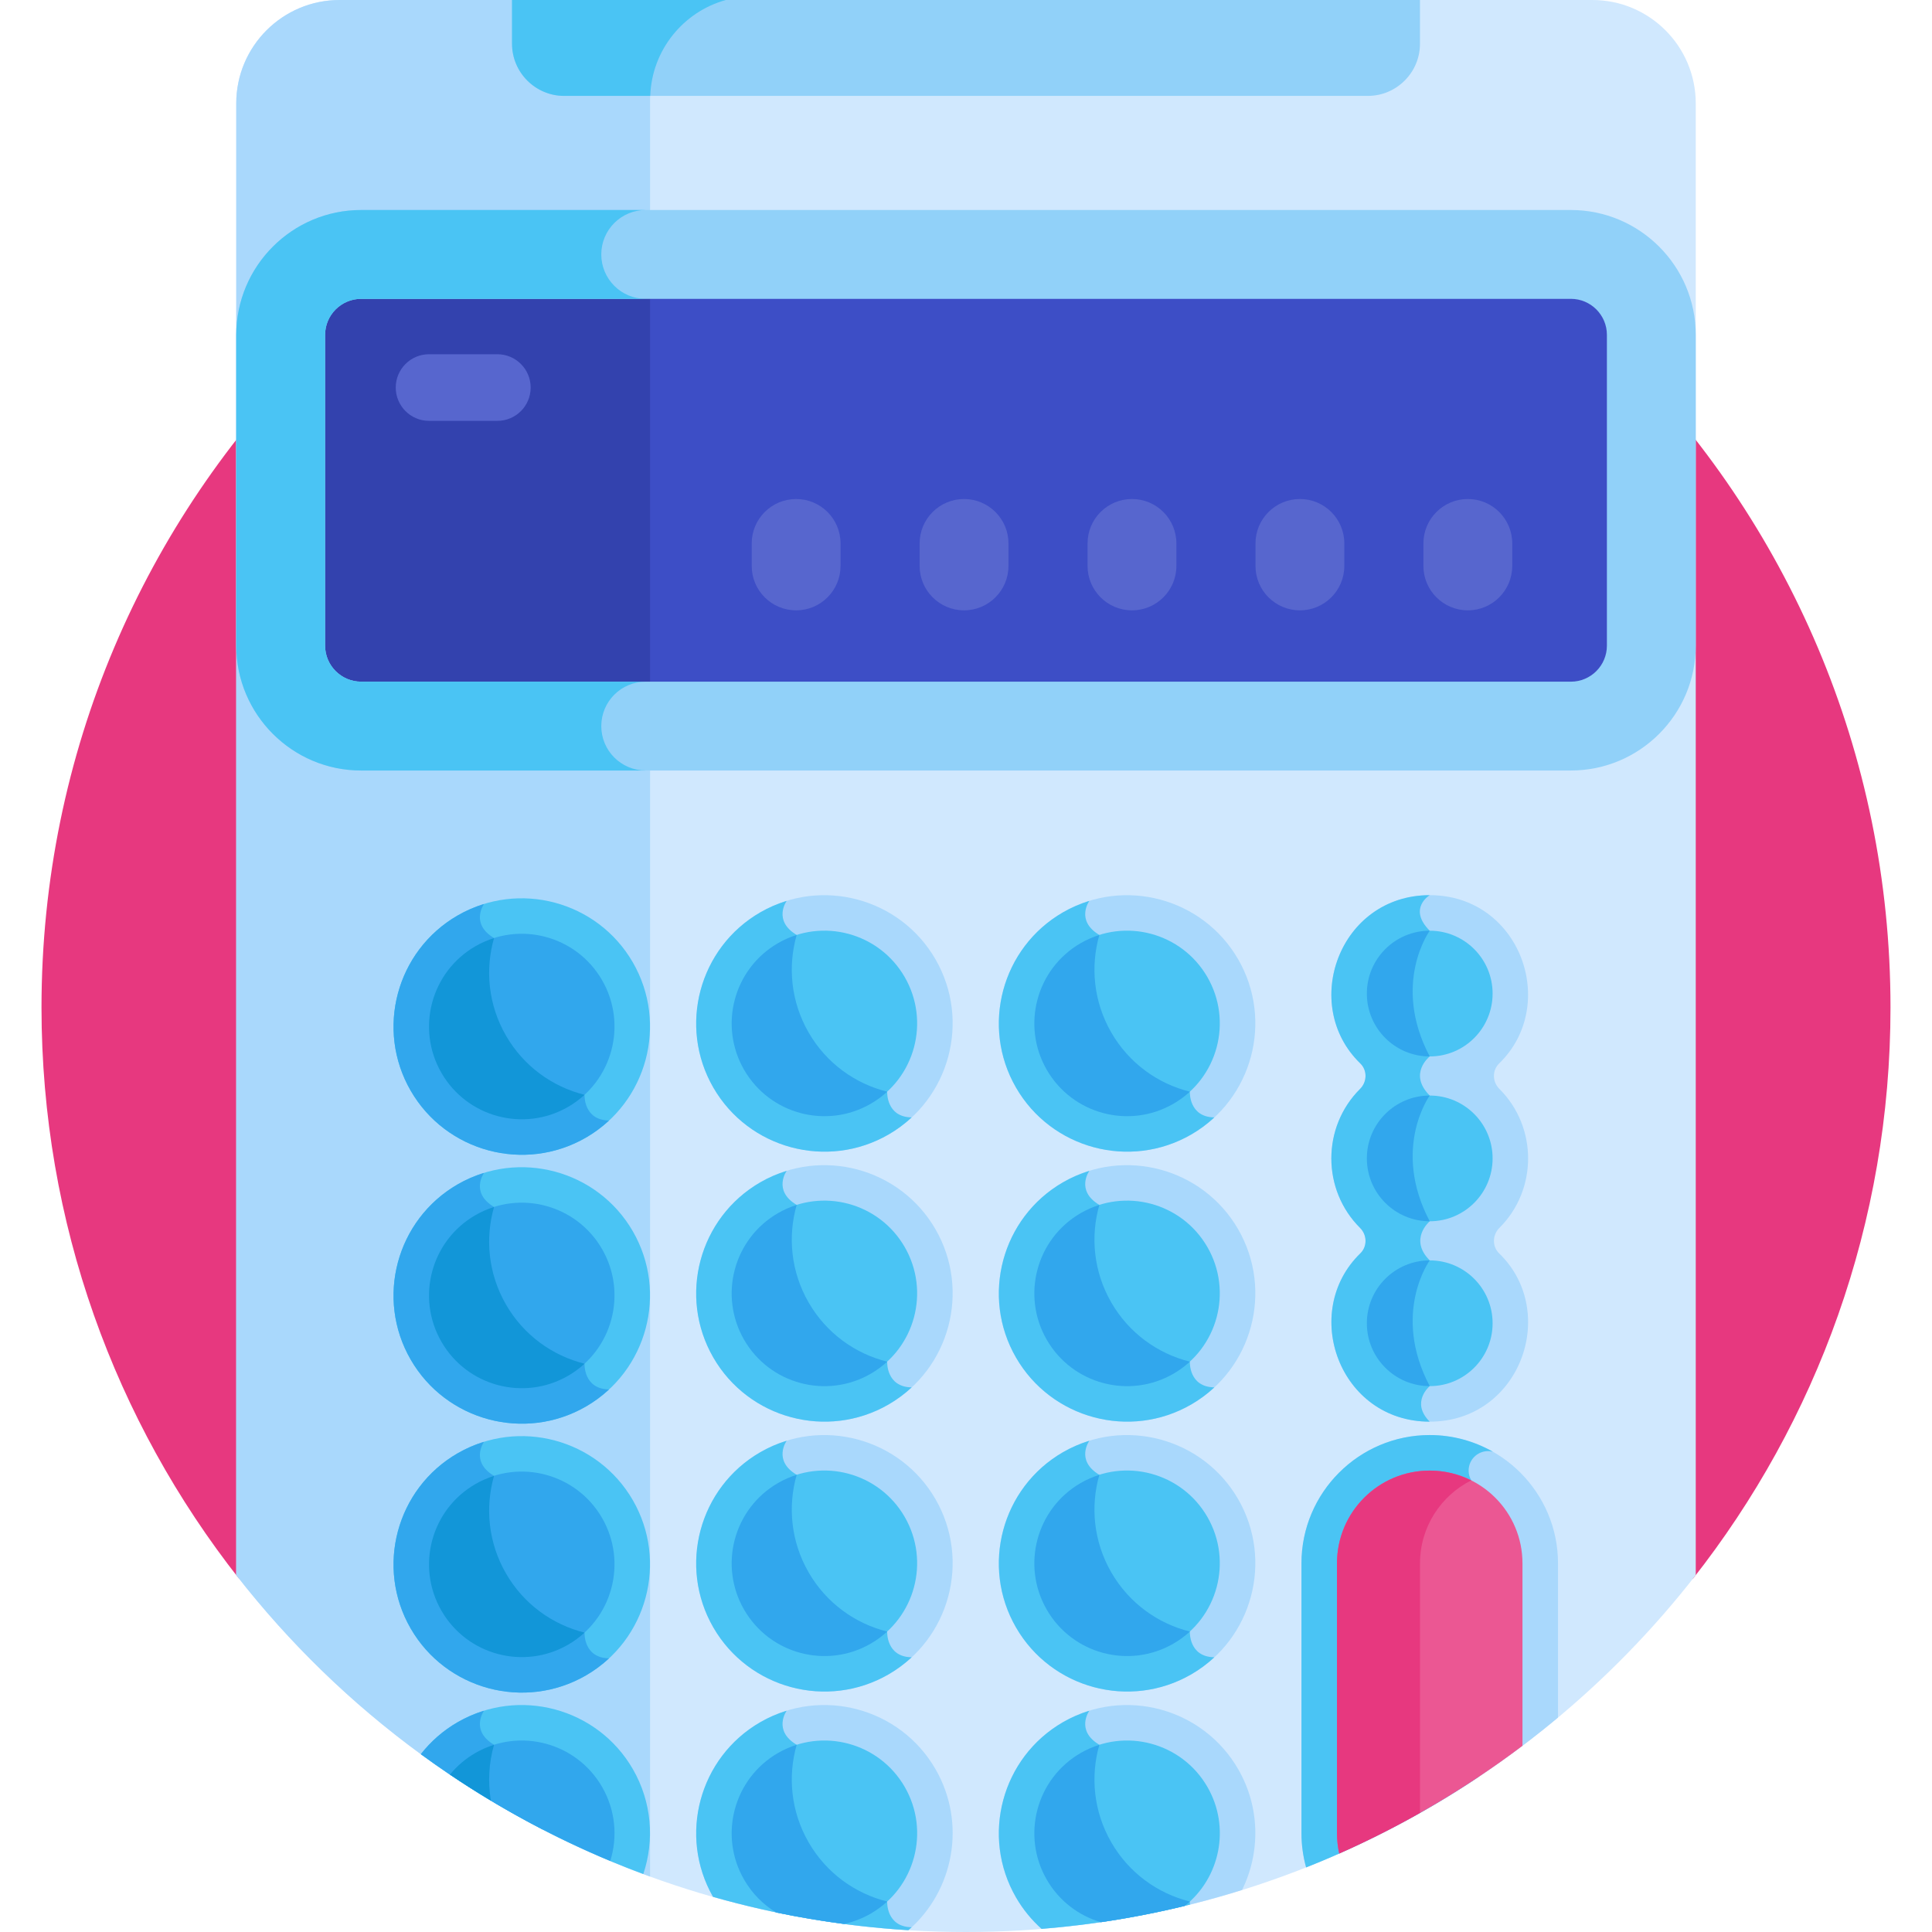 <?xml version="1.0" encoding="iso-8859-1"?>
<!-- Generator: Adobe Illustrator 21.0.0, SVG Export Plug-In . SVG Version: 6.00 Build 0)  -->
<svg version="1.1" id="Capa_1" xmlns="http://www.w3.org/2000/svg" xmlns:xlink="http://www.w3.org/1999/xlink" x="0px" y="0px"
	 viewBox="0 0 512 512" style="enable-background:new 0 0 512 512;" xml:space="preserve">
<g>
	<path style="fill:#E7387F;" d="M448.618,418.418c32.808-41.677,52.382-94.261,52.382-151.418c0-135.31-109.69-245-245.001-245
		c-135.31,0-245.001,109.691-245.001,245c0,57.157,19.574,109.741,52.382,151.418H448.618z"/>
	<path style="fill:#D0E8FE;" d="M421.987,0H90.013C74.878,0,62.609,12.269,62.609,27.405v390.013
		C107.44,474.974,177.393,512,256,512c78.607,0,148.56-37.026,193.391-94.582V27.405C449.391,12.269,437.122,0,421.987,0z"/>
	<path style="fill:#A9D8FC;" d="M172.275,26.405c0-12.595,8.499-23.197,20.072-26.405H90.013C74.878,0,62.609,12.269,62.609,27.405
		v390.013c28.059,36.024,65.961,64.003,109.666,79.897V26.405z"/>
	<path style="fill:#A9D8FC;" d="M397.349,325.412c10.156-10.098,10.155-26.746-0.001-36.843c-1.868-1.857-1.952-4.908-0.061-6.742
		c15.979-15.497,5.588-44.598-18.394-44.598c-23.944,0-34.416,29.079-18.395,44.599c1.892,1.833,1.808,4.885-0.061,6.742
		c-10.155,10.097-10.154,26.747,0.002,36.844c1.868,1.857,1.952,4.908,0.061,6.742c-15.973,15.494-5.597,44.598,18.393,44.598
		c23.948,0,34.414-29.081,18.396-44.599C395.397,330.322,395.481,327.27,397.349,325.412z"/>
	<path style="fill:#4AC4F4;" d="M378.893,237.229c-23.944,0-34.416,29.079-18.395,44.599c1.892,1.833,1.808,4.885-0.061,6.743
		c-10.155,10.097-10.154,26.747,0.002,36.844c1.868,1.857,1.952,4.908,0.061,6.742c-15.973,15.494-5.597,44.598,18.393,44.598h0
		c-5.16-5.16,0-9.417,0-9.417c-10.013-18.099,0-33.322,0-33.322c-5.634-5.634,0-10.362,0-10.362c-11.013-18.449,0-33.322,0-33.322
		c-5.809-5.809,0-10.362,0-10.362c-10.18-19.3,0-33.322,0-33.322C372.992,240.744,378.893,237.229,378.893,237.229z"/>
	<path style="fill:#A9D8FC;" d="M378.893,380.305c-18.743,0-33.993,15.249-33.993,33.994v71.537c0,3.133,0.435,6.165,1.232,9.049
		c24.423-9.668,46.915-23.154,66.755-39.713v-40.873C412.887,395.554,397.637,380.305,378.893,380.305z"/>
	<g>
		<path style="fill:#4AC4F4;" d="M391.824,394.194c-1.56-0.889-2.625-2.548-2.625-4.473c0-2.854,2.313-5.167,5.167-5.167
			c0.44,0,0.861,0.072,1.269,0.175c-4.946-2.811-10.656-4.426-16.74-4.426c-18.743,0-33.993,15.249-33.993,33.994v71.537
			c0,3.133,0.435,6.165,1.232,9.049c16.146-6.391,31.442-14.461,45.691-23.975V394.194z"/>
	</g>
	<g>
		<path style="fill:#3D4EC6;" d="M416.277,67.425H95.723c-11.776,0-21.323,9.546-21.323,21.323v82.351
			c0,11.776,9.547,21.323,21.323,21.323h320.555c11.776,0,21.323-9.546,21.323-21.323V88.748
			C437.6,76.972,428.054,67.425,416.277,67.425z"/>
	</g>
	<path style="fill:#3342AE;" d="M172.275,192.422V67.425H95.723c-11.776,0-21.323,9.546-21.323,21.323v82.351
		c0,11.776,9.547,21.323,21.323,21.323H172.275z"/>
	<g>
		<path style="fill:#91D1F9;" d="M135.694,0v11.611c0,7.591,6.21,13.801,13.801,13.801h213.012c7.59,0,13.801-6.21,13.801-13.801V0
			H135.694z"/>
	</g>
	<path style="fill:#4AC4F4;" d="M135.694,11.611c0,7.591,6.21,13.801,13.801,13.801h22.822C172.753,13.258,181.081,3.122,192.347,0
		h-56.654V11.611z"/>
	<g>
		<g>
			<path style="fill:#91D1F9;" d="M416.293,204.194H95.707c-18.25,0-33.098-14.846-33.098-33.094V88.748
				c0-18.248,14.848-33.094,33.098-33.094h320.586c18.25,0,33.098,14.846,33.098,33.094v82.351
				C449.391,189.348,434.543,204.194,416.293,204.194z M95.707,79.197c-5.268,0-9.552,4.284-9.552,9.551v82.351
				c0,5.267,4.285,9.552,9.552,9.552h320.586c5.268,0,9.553-4.285,9.553-9.552V88.748c0-5.267-4.285-9.551-9.553-9.551H95.707z"/>
		</g>
	</g>
	<path style="fill:#A9D8FC;" d="M281.692,241.783c-16.233,9.372-21.815,30.203-12.443,46.436
		c9.372,16.233,30.203,21.815,46.436,12.442c16.233-9.372,21.814-30.203,12.442-46.436
		C318.756,237.993,297.926,232.411,281.692,241.783z"/>
	<path style="fill:#4AC4F4;" d="M288.694,238.738c-2.394,0.737-4.743,1.741-7.002,3.045c-16.234,9.372-21.815,30.203-12.443,46.436
		c9.372,16.233,30.203,21.815,46.436,12.442c2.257-1.303,4.3-2.834,6.134-4.537c-6.827-0.093-6.497-6.812-6.497-6.812l-23.983-41.54
		C284.929,243.951,288.677,238.762,288.694,238.738z"/>
	
		<ellipse transform="matrix(0.866 -0.5 0.5 0.866 -95.594 185.682)" style="fill:#4AC4F4;" cx="298.689" cy="271.222" rx="24.576" ry="24.576"/>
	<path style="fill:#31A7ED;" d="M294.509,273.634c-4.709-8.156-5.573-17.471-3.17-25.862c-1.687,0.53-3.343,1.245-4.938,2.166
		c-11.755,6.786-15.782,21.817-8.996,33.572c6.786,11.755,21.817,15.782,33.572,8.995c1.595-0.921,3.043-1.999,4.346-3.195
		C306.854,287.197,299.219,281.791,294.509,273.634z"/>
	<circle style="fill:#4AC4F4;" cx="378.894" cy="263.307" r="16.661"/>
	<path style="fill:#31A7ED;" d="M378.893,246.646c-9.201,0-16.661,7.46-16.661,16.661c0,9.202,7.46,16.661,16.661,16.661
		C368.714,260.668,378.893,246.646,378.893,246.646z"/>
	<path style="fill:#EB5793;" d="M378.894,389.722c-13.573,0-24.576,11.004-24.576,24.577v71.538c0,1.842,0.209,3.634,0.593,5.36
		c17.334-7.659,33.614-17.262,48.56-28.545v-48.352C403.47,400.725,392.467,389.722,378.894,389.722z"/>
	<path style="fill:#E7387F;" d="M376.317,414.298c0-9.617,5.528-17.939,13.576-21.976c-3.31-1.66-7.044-2.6-11-2.6
		c-13.573,0-24.576,11.004-24.576,24.577v71.538c0,1.842,0.209,3.634,0.593,5.36c7.336-3.241,14.47-6.851,21.407-10.769V414.298z"/>
	<g>
		<path style="fill:#5766CE;" d="M210.982,161.747c-6.501,0-11.771-5.27-11.771-11.771v-5.962c0-6.501,5.271-11.771,11.771-11.771
			c6.501,0,11.771,5.27,11.771,11.771v5.962C222.753,156.477,217.482,161.747,210.982,161.747z"/>
	</g>
	<g>
		<path style="fill:#5766CE;" d="M255.483,161.747c-6.501,0-11.771-5.27-11.771-11.771v-5.962c0-6.501,5.271-11.771,11.771-11.771
			c6.501,0,11.771,5.27,11.771,11.771v5.962C267.254,156.477,261.984,161.747,255.483,161.747z"/>
	</g>
	<g>
		<path style="fill:#5766CE;" d="M299.986,161.747c-6.501,0-11.771-5.27-11.771-11.771v-5.962c0-6.501,5.271-11.771,11.771-11.771
			c6.501,0,11.771,5.27,11.771,11.771v5.962C311.757,156.477,306.486,161.747,299.986,161.747z"/>
	</g>
	<g>
		<path style="fill:#5766CE;" d="M344.488,161.747c-6.501,0-11.771-5.27-11.771-11.771v-5.962c0-6.501,5.271-11.771,11.771-11.771
			s11.771,5.27,11.771,11.771v5.962C356.26,156.477,350.989,161.747,344.488,161.747z"/>
	</g>
	<g>
		<path style="fill:#5766CE;" d="M388.991,161.747c-6.501,0-11.772-5.27-11.772-11.771v-5.962c0-6.501,5.271-11.771,11.772-11.771
			c6.501,0,11.771,5.27,11.771,11.771v5.962C400.762,156.477,395.492,161.747,388.991,161.747z"/>
	</g>
	<g>
		<path style="fill:#5766CE;" d="M131.804,111.533h-18.099c-4.876,0-8.829-3.953-8.829-8.829c0-4.876,3.952-8.829,8.829-8.829
			h18.099c4.876,0,8.828,3.953,8.828,8.829C140.632,107.581,136.68,111.533,131.804,111.533z"/>
	</g>
	<path style="fill:#4AC4F4;" d="M95.707,79.197h75.41c-6.501,0-11.771-5.27-11.771-11.771s5.27-11.771,11.771-11.771h-75.41
		c-18.25,0-33.098,14.846-33.098,33.094v82.351c0,18.248,14.848,33.094,33.098,33.094h75.409c-6.501-0.001-11.77-5.271-11.77-11.771
		v0c0-6.501,5.27-11.771,11.771-11.771h-75.41c-5.268,0-9.552-4.285-9.552-9.551V88.748C86.154,83.481,90.439,79.197,95.707,79.197z
		"/>
	<circle style="fill:#4AC4F4;" cx="378.894" cy="306.991" r="16.661"/>
	<path style="fill:#31A7ED;" d="M378.893,290.33c-9.201,0-16.661,7.46-16.661,16.661c0,9.202,7.46,16.661,16.661,16.661
		C368.714,304.352,378.893,290.331,378.893,290.33z"/>
	<circle style="fill:#4AC4F4;" cx="378.894" cy="350.676" r="16.661"/>
	<path style="fill:#31A7ED;" d="M378.893,334.014c-9.201,0-16.661,7.46-16.661,16.661c0,9.202,7.46,16.661,16.661,16.661
		C368.714,348.037,378.893,334.015,378.893,334.014z"/>
	<path style="fill:#A9D8FC;" d="M281.692,313.328c-16.233,9.372-21.815,30.203-12.443,46.436
		c9.372,16.233,30.203,21.815,46.436,12.442c16.233-9.372,21.814-30.203,12.442-46.436
		C318.756,309.537,297.926,303.955,281.692,313.328z"/>
	<path style="fill:#4AC4F4;" d="M288.694,310.283c-2.394,0.737-4.743,1.741-7.002,3.045c-16.234,9.372-21.815,30.203-12.443,46.436
		c9.372,16.233,30.203,21.815,46.436,12.442c2.257-1.303,4.3-2.834,6.134-4.538c-6.827-0.092-6.497-6.812-6.497-6.812l-23.983-41.54
		C284.929,315.495,288.677,310.307,288.694,310.283z"/>
	
		<ellipse transform="matrix(0.866 -0.5 0.5 0.866 -131.367 195.267)" style="fill:#4AC4F4;" cx="298.689" cy="342.766" rx="24.576" ry="24.576"/>
	<path style="fill:#31A7ED;" d="M294.509,345.179c-4.709-8.156-5.573-17.471-3.17-25.862c-1.687,0.53-3.343,1.245-4.938,2.166
		c-11.755,6.786-15.782,21.817-8.996,33.572c6.786,11.755,21.817,15.782,33.572,8.996c1.595-0.921,3.043-1.999,4.346-3.195
		C306.854,358.742,299.219,353.335,294.509,345.179z"/>
	<path style="fill:#A9D8FC;" d="M281.692,384.852c-16.233,9.372-21.815,30.203-12.443,46.436
		c9.372,16.233,30.203,21.815,46.436,12.442c16.233-9.372,21.814-30.203,12.442-46.436
		C318.756,381.062,297.926,375.48,281.692,384.852z"/>
	<path style="fill:#4AC4F4;" d="M288.694,381.807c-2.394,0.737-4.743,1.741-7.002,3.045c-16.234,9.372-21.815,30.203-12.443,46.436
		c9.372,16.233,30.203,21.815,46.436,12.442c2.257-1.303,4.3-2.835,6.134-4.538c-6.827-0.092-6.497-6.812-6.497-6.812l-23.983-41.54
		C284.929,387.02,288.677,381.831,288.694,381.807z"/>
	
		<ellipse transform="matrix(0.866 -0.5 0.5 0.866 -167.129 204.85)" style="fill:#4AC4F4;" cx="298.689" cy="414.291" rx="24.576" ry="24.576"/>
	<path style="fill:#31A7ED;" d="M294.509,416.703c-4.709-8.156-5.573-17.471-3.17-25.862c-1.687,0.53-3.343,1.245-4.938,2.166
		c-11.755,6.786-15.782,21.817-8.996,33.572c6.786,11.755,21.817,15.782,33.572,8.996c1.595-0.921,3.043-1.999,4.346-3.195
		C306.854,430.266,299.219,424.86,294.509,416.703z"/>
	<path style="fill:#A9D8FC;" d="M328.128,468.84c-9.372-16.233-30.203-21.815-46.436-12.443
		c-16.233,9.372-21.815,30.203-12.443,46.436c1.853,3.21,4.16,5.996,6.785,8.339c18.359-1.487,36.142-5,53.133-10.311
		C334,491.021,334.009,479.026,328.128,468.84z"/>
	<path style="fill:#4AC4F4;" d="M315.322,503.925l-23.983-41.54c-6.411-3.821-2.662-9.01-2.645-9.034
		c-2.394,0.737-4.743,1.741-7.002,3.045c-16.234,9.373-21.815,30.203-12.443,46.436c1.853,3.21,4.16,5.996,6.785,8.339
		c13.444-1.089,26.578-3.264,39.32-6.436C315.311,504.247,315.322,503.925,315.322,503.925z"/>
	<path style="fill:#4AC4F4;" d="M319.973,473.547c-6.787-11.755-21.817-15.782-33.572-8.996
		c-11.755,6.787-15.782,21.817-8.996,33.572c3.285,5.689,8.502,9.561,14.343,11.28c7.522-1.1,14.93-2.547,22.214-4.314
		C323.368,497.648,326.148,484.243,319.973,473.547z"/>
	<path style="fill:#31A7ED;" d="M315.324,503.925c-8.469-2.114-16.105-7.52-20.814-15.677c-4.709-8.156-5.573-17.471-3.17-25.862
		c-1.687,0.53-3.343,1.245-4.938,2.166c-11.755,6.787-15.782,21.817-8.996,33.572c3.285,5.689,8.502,9.561,14.343,11.28
		c7.514-1.099,14.914-2.544,22.19-4.308C314.415,504.718,314.881,504.331,315.324,503.925z"/>
	<path style="fill:#A9D8FC;" d="M201.482,241.783c-16.233,9.372-21.815,30.203-12.443,46.436
		c9.372,16.233,30.203,21.815,46.436,12.442c16.233-9.372,21.814-30.203,12.442-46.436
		C238.545,237.993,217.715,232.411,201.482,241.783z"/>
	<path style="fill:#4AC4F4;" d="M208.484,238.738c-2.394,0.737-4.743,1.741-7.002,3.045c-16.233,9.372-21.815,30.203-12.443,46.436
		c9.372,16.233,30.203,21.815,46.436,12.442c2.257-1.303,4.3-2.834,6.134-4.537c-6.827-0.093-6.497-6.812-6.497-6.812l-23.983-41.54
		C204.718,243.951,208.466,238.762,208.484,238.738z"/>
	
		<ellipse transform="matrix(0.866 -0.5 0.5 0.866 -106.34 145.576)" style="fill:#4AC4F4;" cx="218.478" cy="271.222" rx="24.576" ry="24.576"/>
	<path style="fill:#31A7ED;" d="M214.299,273.634c-4.709-8.156-5.573-17.471-3.17-25.862c-1.687,0.53-3.343,1.245-4.938,2.166
		c-11.755,6.786-15.782,21.817-8.996,33.572c6.787,11.755,21.817,15.782,33.572,8.995c1.596-0.921,3.043-1.999,4.346-3.195
		C226.644,287.197,219.008,281.791,214.299,273.634z"/>
	<path style="fill:#A9D8FC;" d="M201.482,456.397c-16.185,9.344-21.777,30.078-12.522,46.289c16.61,4.717,33.931,7.74,51.777,8.837
		c12.07-10.451,15.454-28.356,7.181-42.684C238.545,452.606,217.715,447.025,201.482,456.397z"/>
	<path style="fill:#4AC4F4;" d="M235.111,503.925l-23.983-41.54c-6.411-3.821-2.662-9.01-2.645-9.034
		c-2.394,0.737-4.743,1.741-7.002,3.045c-16.185,9.344-21.777,30.078-12.522,46.29c16.604,4.715,33.919,7.738,51.757,8.836
		c0.299-0.259,0.603-0.516,0.892-0.784C234.782,510.645,235.111,503.925,235.111,503.925z"/>
	<path style="fill:#4AC4F4;" d="M206.19,464.552c-11.755,6.787-15.782,21.817-8.996,33.572c2.135,3.698,5.088,6.63,8.496,8.703
		c5.916,1.235,11.917,2.233,17.981,3.033c2.432-0.526,4.824-1.429,7.095-2.74c11.755-6.787,15.782-21.817,8.996-33.572
		C232.976,461.793,217.945,457.765,206.19,464.552z"/>
	<path style="fill:#31A7ED;" d="M214.299,488.248c-4.709-8.156-5.573-17.471-3.17-25.862c-1.687,0.53-3.343,1.245-4.938,2.166
		c-11.755,6.787-15.782,21.817-8.996,33.572c2.135,3.698,5.088,6.63,8.496,8.703c5.916,1.235,11.917,2.233,17.981,3.033
		c2.432-0.526,4.825-1.429,7.095-2.74c1.596-0.921,3.043-1.999,4.346-3.195C226.644,501.811,219.008,496.404,214.299,488.248z"/>
	<path style="fill:#A9D8FC;" d="M201.482,384.852c-16.233,9.372-21.815,30.203-12.443,46.436
		c9.372,16.233,30.203,21.815,46.436,12.442c16.233-9.372,21.814-30.203,12.442-46.436
		C238.545,381.062,217.715,375.48,201.482,384.852z"/>
	<path style="fill:#4AC4F4;" d="M208.484,381.807c-2.394,0.737-4.743,1.741-7.002,3.045c-16.233,9.372-21.815,30.203-12.443,46.436
		c9.372,16.233,30.203,21.815,46.436,12.442c2.257-1.303,4.3-2.835,6.134-4.538c-6.827-0.092-6.497-6.812-6.497-6.812l-23.983-41.54
		C204.718,387.02,208.466,381.831,208.484,381.807z"/>
	
		<ellipse transform="matrix(0.866 -0.5 0.5 0.866 -177.875 164.744)" style="fill:#4AC4F4;" cx="218.478" cy="414.291" rx="24.576" ry="24.576"/>
	<path style="fill:#31A7ED;" d="M214.299,416.703c-4.709-8.156-5.573-17.471-3.17-25.862c-1.687,0.53-3.343,1.245-4.938,2.166
		c-11.755,6.786-15.782,21.817-8.996,33.572c6.787,11.755,21.817,15.782,33.572,8.996c1.596-0.921,3.043-1.999,4.346-3.195
		C226.644,430.266,219.008,424.86,214.299,416.703z"/>
	<path style="fill:#A9D8FC;" d="M201.482,313.328c-16.233,9.372-21.815,30.203-12.443,46.436
		c9.372,16.233,30.203,21.815,46.436,12.442c16.233-9.372,21.814-30.203,12.442-46.436
		C238.545,309.537,217.715,303.955,201.482,313.328z"/>
	<path style="fill:#4AC4F4;" d="M208.484,310.283c-2.394,0.737-4.743,1.741-7.002,3.045c-16.233,9.372-21.815,30.203-12.443,46.436
		c9.372,16.233,30.203,21.815,46.436,12.442c2.257-1.303,4.3-2.834,6.134-4.538c-6.827-0.092-6.497-6.812-6.497-6.812l-23.983-41.54
		C204.718,315.495,208.466,310.307,208.484,310.283z"/>
	
		<ellipse transform="matrix(0.866 -0.5 0.5 0.866 -142.113 155.161)" style="fill:#4AC4F4;" cx="218.478" cy="342.766" rx="24.576" ry="24.576"/>
	<path style="fill:#31A7ED;" d="M214.299,345.179c-4.709-8.156-5.573-17.471-3.17-25.862c-1.687,0.53-3.343,1.245-4.938,2.166
		c-11.755,6.786-15.782,21.817-8.996,33.572c6.787,11.755,21.817,15.782,33.572,8.996c1.596-0.921,3.043-1.999,4.346-3.195
		C226.644,358.742,219.008,353.335,214.299,345.179z"/>
	<path style="fill:#4AC4F4;" d="M121.278,242.607c-16.233,9.372-21.815,30.203-12.443,46.436
		c9.372,16.233,30.203,21.815,46.436,12.442c16.233-9.372,21.814-30.203,12.442-46.436
		C158.342,238.816,137.512,233.234,121.278,242.607z"/>
	<path style="fill:#31A7ED;" d="M128.28,239.562c-2.393,0.737-4.743,1.741-7.002,3.045c-16.233,9.372-21.815,30.203-12.443,46.436
		c9.372,16.233,30.203,21.815,46.436,12.442c2.257-1.303,4.3-2.835,6.134-4.538c-6.827-0.092-6.497-6.812-6.497-6.812l-23.983-41.54
		C124.515,244.774,128.263,239.586,128.28,239.562z"/>
	
		<ellipse transform="matrix(0.866 -0.5 0.5 0.866 -117.498 105.585)" style="fill:#31A7ED;" cx="138.275" cy="272.045" rx="24.576" ry="24.576"/>
	<path style="fill:#1296D8;" d="M134.095,274.458c-4.709-8.156-5.573-17.471-3.17-25.862c-1.687,0.53-3.343,1.245-4.938,2.166
		c-11.755,6.786-15.782,21.817-8.996,33.572c6.787,11.755,21.817,15.782,33.572,8.995c1.595-0.921,3.043-1.999,4.346-3.195
		C146.44,288.021,138.804,282.614,134.095,274.458z"/>
	<path style="fill:#4AC4F4;" d="M121.278,456.397c-3.884,2.242-7.151,5.146-9.756,8.48c17.952,13.132,37.766,23.863,58.96,31.761
		c2.987-8.921,2.295-19.03-2.768-27.799C158.342,452.606,137.512,447.025,121.278,456.397z"/>
	<path style="fill:#31A7ED;" d="M121.278,456.397c-3.884,2.243-7.151,5.146-9.756,8.48c10.221,7.477,21.055,14.16,32.391,20.005
		l-12.988-22.496c-6.411-3.821-2.662-9.01-2.645-9.034C125.887,454.089,123.537,455.093,121.278,456.397z"/>
	<path style="fill:#31A7ED;" d="M125.987,464.552c-2.653,1.532-4.908,3.486-6.739,5.726c13.292,8.961,27.507,16.65,42.478,22.898
		c1.979-6.329,1.409-13.433-2.168-19.628C152.772,461.793,137.742,457.765,125.987,464.552z"/>
	<path style="fill:#1296D8;" d="M125.987,464.552c-2.653,1.532-4.908,3.486-6.739,5.726c3.553,2.396,7.17,4.704,10.853,6.914
		c-0.848-4.979-0.54-10.042,0.824-14.806C129.238,462.916,127.582,463.631,125.987,464.552z"/>
	<path style="fill:#4AC4F4;" d="M121.278,385.133c-16.233,9.372-21.815,30.203-12.443,46.436
		c9.372,16.233,30.203,21.815,46.436,12.442c16.233-9.372,21.814-30.203,12.442-46.436
		C158.342,381.343,137.512,375.761,121.278,385.133z"/>
	<path style="fill:#31A7ED;" d="M128.28,382.088c-2.393,0.737-4.743,1.741-7.002,3.045c-16.233,9.372-21.815,30.203-12.443,46.436
		c9.372,16.233,30.203,21.815,46.436,12.442c2.257-1.303,4.3-2.835,6.134-4.538c-6.827-0.092-6.497-6.812-6.497-6.812l-23.983-41.54
		C124.515,387.301,128.263,382.112,128.28,382.088z"/>
	
		<ellipse transform="matrix(0.866 -0.5 0.5 0.866 -188.761 124.68)" style="fill:#31A7ED;" cx="138.275" cy="414.572" rx="24.576" ry="24.576"/>
	<path style="fill:#1296D8;" d="M134.095,416.984c-4.709-8.156-5.573-17.471-3.17-25.862c-1.687,0.53-3.343,1.245-4.938,2.166
		c-11.755,6.786-15.782,21.817-8.996,33.572c6.787,11.755,21.817,15.782,33.572,8.995c1.595-0.921,3.043-1.998,4.346-3.195
		C146.44,430.547,138.804,425.141,134.095,416.984z"/>
	<path style="fill:#4AC4F4;" d="M121.278,313.87c-16.233,9.372-21.815,30.203-12.443,46.436
		c9.372,16.233,30.203,21.815,46.436,12.442c16.233-9.372,21.814-30.203,12.442-46.436
		C158.342,310.08,137.512,304.498,121.278,313.87z"/>
	<path style="fill:#31A7ED;" d="M128.28,310.825c-2.393,0.737-4.743,1.741-7.002,3.045c-16.233,9.372-21.815,30.203-12.443,46.436
		c9.372,16.233,30.203,21.815,46.436,12.442c2.257-1.303,4.3-2.835,6.134-4.538c-6.827-0.092-6.497-6.812-6.497-6.812l-23.983-41.54
		C124.515,316.038,128.263,310.849,128.28,310.825z"/>
	
		<ellipse transform="matrix(0.866 -0.5 0.5 0.866 -153.13 115.133)" style="fill:#31A7ED;" cx="138.275" cy="343.309" rx="24.576" ry="24.576"/>
	<path style="fill:#1296D8;" d="M134.095,345.721c-4.709-8.156-5.573-17.471-3.17-25.862c-1.687,0.53-3.343,1.245-4.938,2.166
		c-11.755,6.787-15.782,21.817-8.996,33.572c6.787,11.755,21.817,15.782,33.572,8.995c1.595-0.921,3.043-1.999,4.346-3.195
		C146.44,359.284,138.804,353.878,134.095,345.721z"/>
</g>
<g>
</g>
<g>
</g>
<g>
</g>
<g>
</g>
<g>
</g>
<g>
</g>
<g>
</g>
<g>
</g>
<g>
</g>
<g>
</g>
<g>
</g>
<g>
</g>
<g>
</g>
<g>
</g>
<g>
</g>
</svg>
